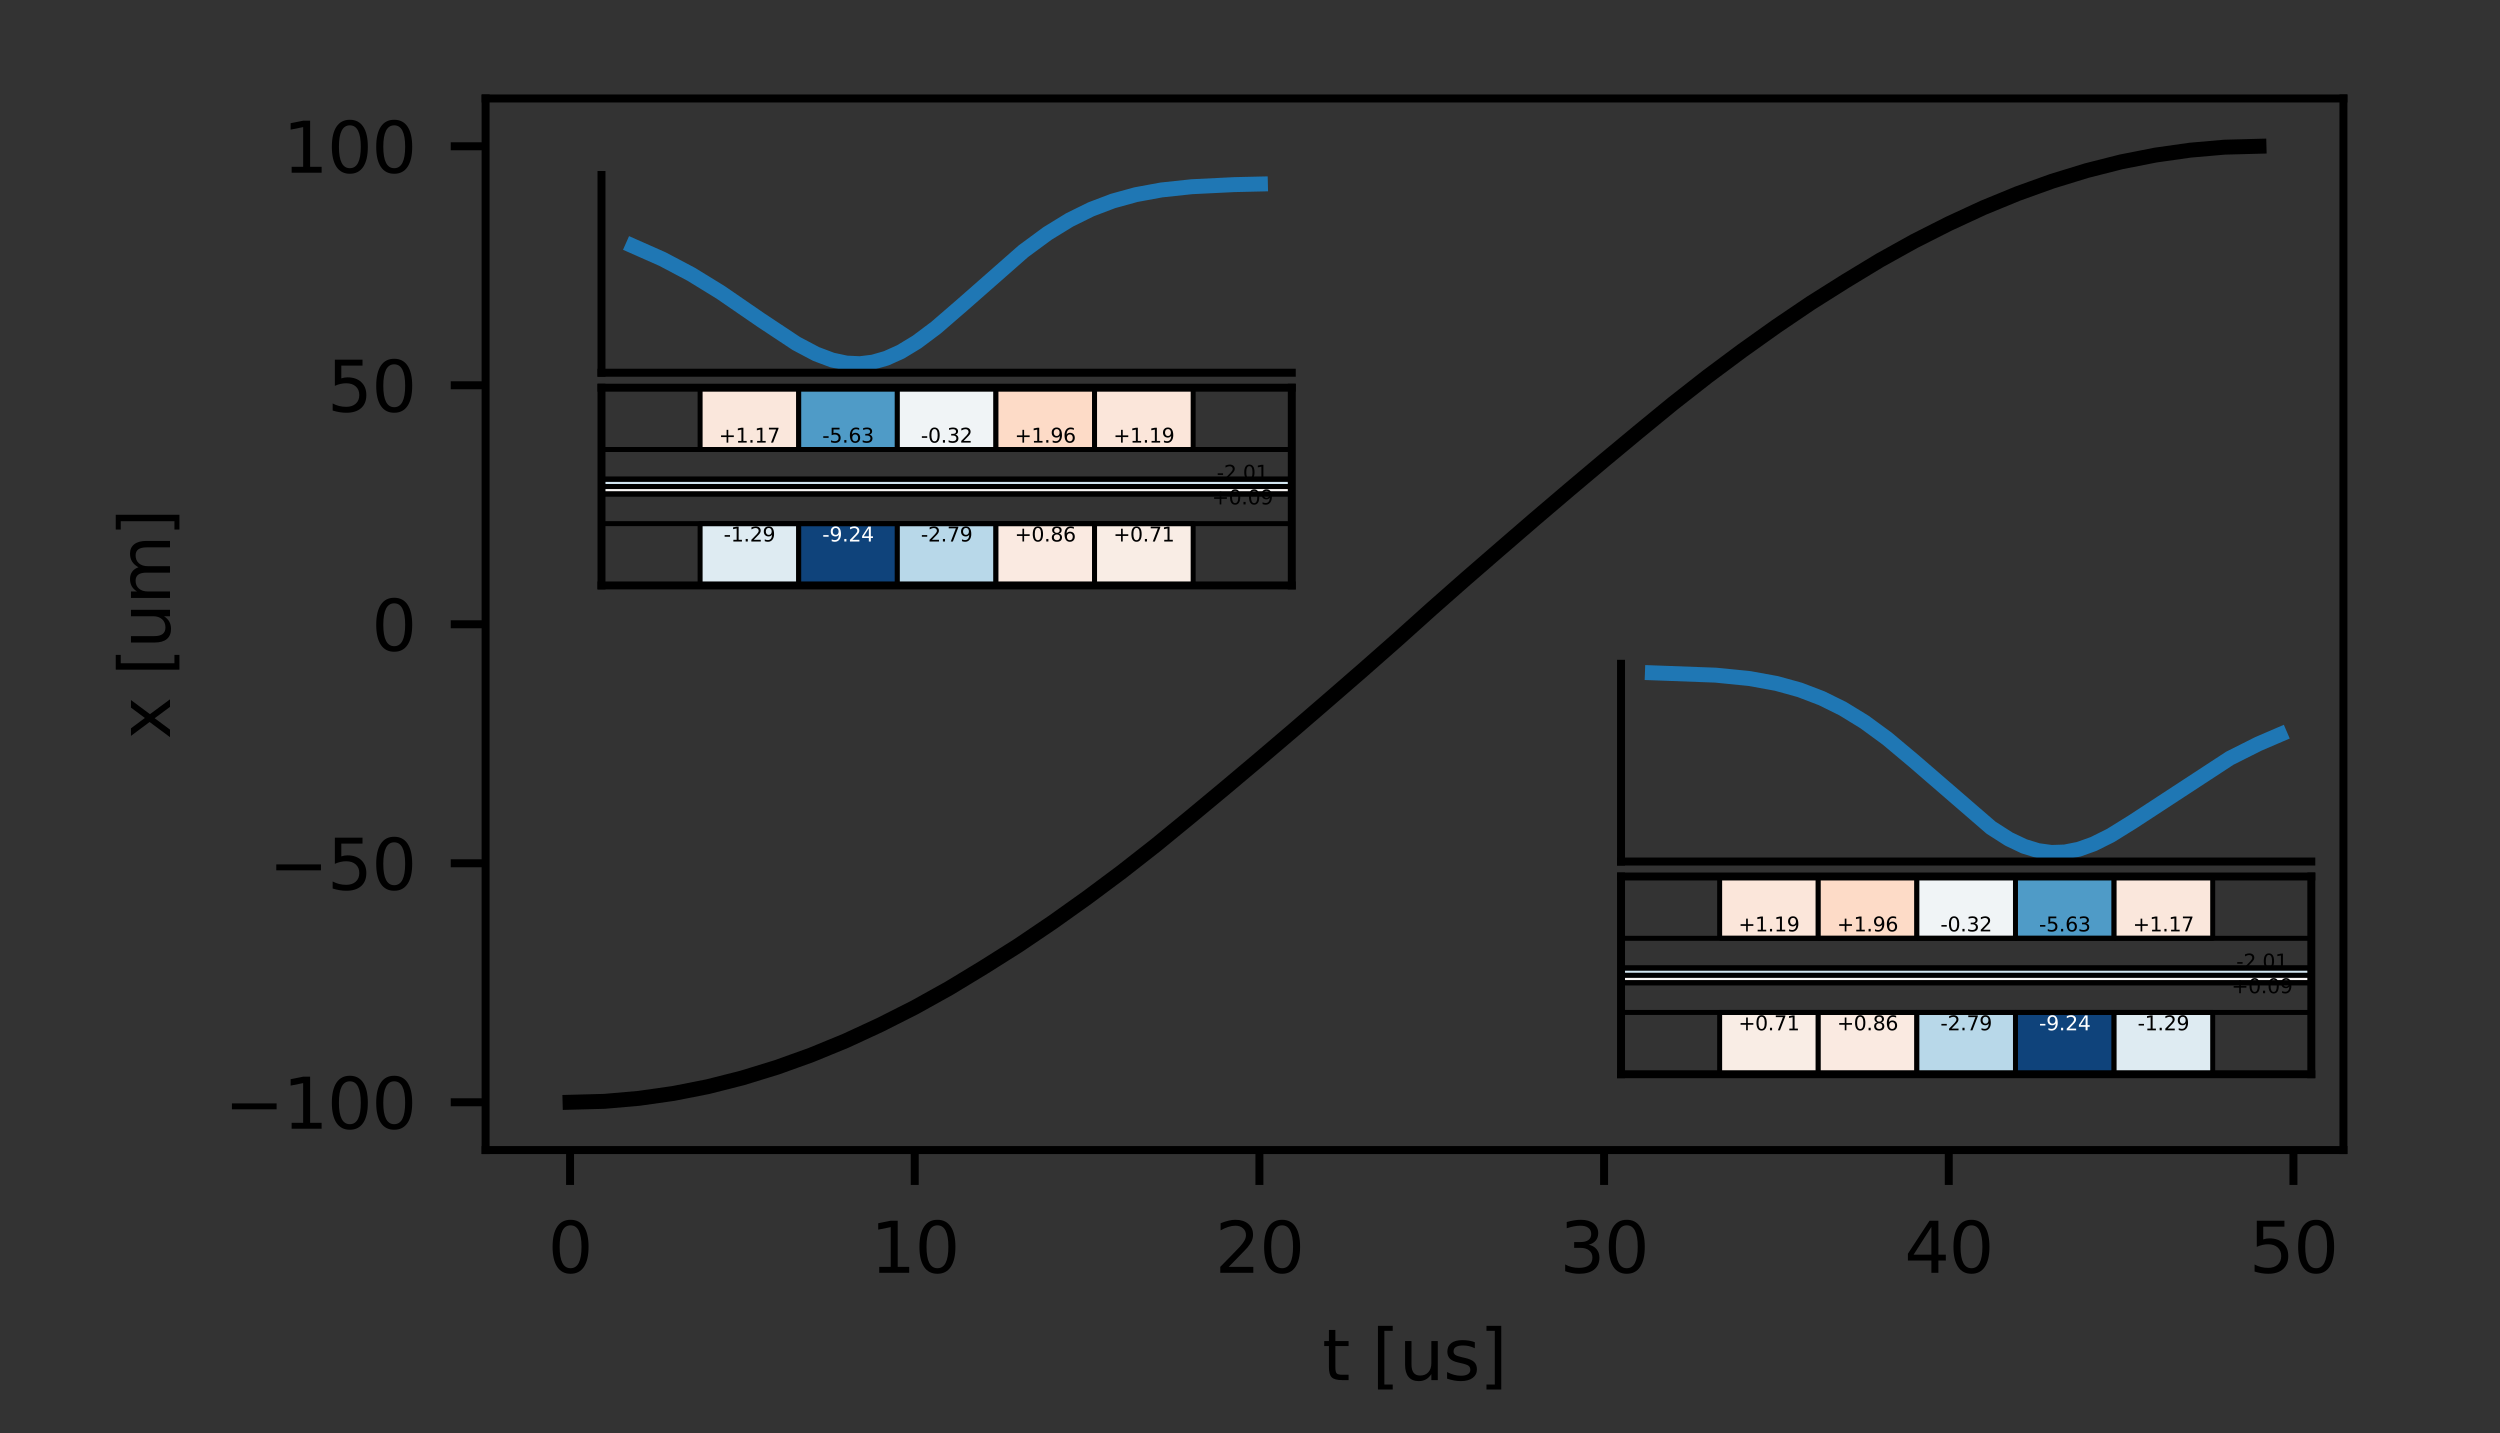 <?xml version="1.0" encoding="UTF-8" standalone="no"?>
<!-- Created with Inkscape (http://www.inkscape.org/) -->

<svg
   width="3.488in"
   height="2in"
   viewBox="0 0 88.595 50.8"
   version="1.1"
   id="svg1"
   inkscape:version="1.3 (0e150ed6c4, 2023-07-21)"
   sodipodi:docname="fig_transport.svg"
   inkscape:export-filename="fig_transport.pdf"
   inkscape:export-xdpi="96"
   inkscape:export-ydpi="96"
   xmlns:inkscape="http://www.inkscape.org/namespaces/inkscape"
   xmlns:sodipodi="http://sodipodi.sourceforge.net/DTD/sodipodi-0.dtd"
   xmlns:xlink="http://www.w3.org/1999/xlink"
   xmlns="http://www.w3.org/2000/svg"
   xmlns:svg="http://www.w3.org/2000/svg"
   xmlns:rdf="http://www.w3.org/1999/02/22-rdf-syntax-ns#"
   xmlns:cc="http://creativecommons.org/ns#"
   xmlns:dc="http://purl.org/dc/elements/1.1/"
   xmlns:figurefirst="http://flyranch.github.io/figurefirst/">
  <rect x="0" y="0" width="88.595" height="50.8" fill="#333333" stroke="none"/>
  <sodipodi:namedview
     id="namedview1"
     pagecolor="#ffffff"
     bordercolor="#666666"
     borderopacity="1.0"
     inkscape:showpageshadow="2"
     inkscape:pageopacity="0.0"
     inkscape:pagecheckerboard="0"
     inkscape:deskcolor="#d1d1d1"
     inkscape:document-units="mm"
     inkscape:zoom="2.2652217"
     inkscape:cx="137.73486"
     inkscape:cy="124.71186"
     inkscape:window-width="1799"
     inkscape:window-height="949"
     inkscape:window-x="2005"
     inkscape:window-y="165"
     inkscape:window-maximized="0"
     inkscape:current-layer="mpl_layer" />
  <defs
     id="defs1" />
  <g
     inkscape:label="Layer 1"
     inkscape:groupmode="layer"
     id="layer1"
     style="display:none">
    <rect
       style="fill:#ff98b3;fill-opacity:1;stroke:none;stroke-width:0.72;stroke-dasharray:none;paint-order:markers fill stroke"
       id="rect4"
       width="65.796"
       height="37.243"
       x="17.198"
       y="3.487">
      <figurefirst:axis
         figurefirst:name="ax" />
    </rect>
    <g
       id="g4"
       transform="matrix(0.771,0,0,0.771,-19.999,-2.133)">
      <rect
         style="fill:#807e00;fill-opacity:1;stroke:none;stroke-width:0.226;stroke-dasharray:none;paint-order:markers fill stroke"
         id="rect2-9-2"
         width="31.715"
         height="9.085"
         x="53.58"
         y="10.808">
        <figurefirst:axis
           figurefirst:name="ax0" />
      </rect>
      <rect
         style="fill:#008000;fill-opacity:1;stroke:none;stroke-width:0.226;stroke-dasharray:none;paint-order:markers fill stroke"
         id="rect2-9-2-1"
         width="31.715"
         height="9.085"
         x="53.58"
         y="20.58">
        <figurefirst:axis
           figurefirst:name="ax" />
      </rect>
      <figurefirst:figure
         figurefirst:name="fig_start" />
    </g>
    <g
       id="g4-0"
       transform="matrix(0.771,0,0,0.771,16.109,15.178)">
      <rect
         style="fill:#807e00;fill-opacity:1;stroke:none;stroke-width:0.226;stroke-dasharray:none;paint-order:markers fill stroke"
         id="rect2-9-2-0"
         width="31.715"
         height="9.085"
         x="53.58"
         y="10.808">
        <figurefirst:axis
           figurefirst:name="ax0" />
      </rect>
      <rect
         style="fill:#008000;fill-opacity:1;stroke:none;stroke-width:0.226;stroke-dasharray:none;paint-order:markers fill stroke"
         id="rect2-9-2-1-8"
         width="31.715"
         height="9.085"
         x="53.58"
         y="20.58">
        <figurefirst:axis
           figurefirst:name="ax" />
      </rect>
      <figurefirst:figure
         figurefirst:name="fig_stop" />
    </g>
  </g>
  <g
     style="display:inline;stroke-linecap:butt;stroke-linejoin:round"
     inkscape:label="mpl_layer"
     id="mpl_layer"
     inkscape:groupmode="layer"
     transform="scale(0.353,0.353)">
    <figurefirst:targetlayer
       figurefirst:name="mpl_layer" />
    <defs
       id="defs2">
      <style
         type="text/css"
         id="style1">*{stroke-linejoin: round; stroke-linecap: butt}</style>
    </defs>
    <g
       id="figure_1">
      <g
         id="patch_1">
        <path
           d="M 0 144  L 251.136 144  L 251.136 0  L 0 0  L 0 144  z "
           style="fill: none"
           id="path2" />
      </g>
      <g
         id="axes_1">
        <g
           id="patch_2">
          <path
             d="M 48.75 115.456  L 235.259 115.456  L 235.259 9.884  L 48.75 9.884  L 48.75 115.456  z "
             style="fill: none"
             id="path3" />
        </g>
        <g
           id="matplotlib.axis_1">
          <g
             id="xtick_1">
            <g
               id="line2d_1">
              <defs
                 id="defs3">
                <path
                   id="m4c61d573c2"
                   d="M 0 0  L 0 3.5  "
                   style="stroke: #000000; stroke-width: 0.8" />
              </defs>
              <g
                 id="g3">
                <use
                   xlink:href="#m4c61d573c2"
                   x="57.228"
                   y="115.456"
                   style="stroke: #000000; stroke-width: 0.8"
                   id="use3" />
              </g>
            </g>
            <g
               id="text_1">
              <!-- 0 -->
              <g
                 transform="translate(55.001 127.775) scale(0.07 -0.07)"
                 id="g5">
                <defs
                   id="defs4">
                  <path
                     id="DejaVuSans-30"
                     d="M 2034 4250  Q 1547 4250 1301 3770  Q 1056 3291 1056 2328  Q 1056 1369 1301 889  Q 1547 409 2034 409  Q 2525 409 2770 889  Q 3016 1369 3016 2328  Q 3016 3291 2770 3770  Q 2525 4250 2034 4250  z M 2034 4750  Q 2819 4750 3233 4129  Q 3647 3509 3647 2328  Q 3647 1150 3233 529  Q 2819 -91 2034 -91  Q 1250 -91 836 529  Q 422 1150 422 2328  Q 422 3509 836 4129  Q 1250 4750 2034 4750  z "
                     transform="scale(0.016)" />
                </defs>
                <use
                   xlink:href="#DejaVuSans-30"
                   id="use4" />
              </g>
            </g>
          </g>
          <g
             id="xtick_2">
            <g
               id="line2d_2">
              <g
                 id="g6">
                <use
                   xlink:href="#m4c61d573c2"
                   x="91.831"
                   y="115.456"
                   style="stroke: #000000; stroke-width: 0.8"
                   id="use5" />
              </g>
            </g>
            <g
               id="text_2">
              <!-- 10 -->
              <g
                 transform="translate(87.377 127.775) scale(0.07 -0.07)"
                 id="g7">
                <defs
                   id="defs6">
                  <path
                     id="DejaVuSans-31"
                     d="M 794 531  L 1825 531  L 1825 4091  L 703 3866  L 703 4441  L 1819 4666  L 2450 4666  L 2450 531  L 3481 531  L 3481 0  L 794 0  L 794 531  z "
                     transform="scale(0.016)" />
                </defs>
                <use
                   xlink:href="#DejaVuSans-31"
                   id="use6" />
                <use
                   xlink:href="#DejaVuSans-30"
                   x="63.623"
                   id="use7" />
              </g>
            </g>
          </g>
          <g
             id="xtick_3">
            <g
               id="line2d_3">
              <g
                 id="g8">
                <use
                   xlink:href="#m4c61d573c2"
                   x="126.433"
                   y="115.456"
                   style="stroke: #000000; stroke-width: 0.8"
                   id="use8" />
              </g>
            </g>
            <g
               id="text_3">
              <!-- 20 -->
              <g
                 transform="translate(121.979 127.775) scale(0.07 -0.07)"
                 id="g10">
                <defs
                   id="defs8">
                  <path
                     id="DejaVuSans-32"
                     d="M 1228 531  L 3431 531  L 3431 0  L 469 0  L 469 531  Q 828 903 1448 1529  Q 2069 2156 2228 2338  Q 2531 2678 2651 2914  Q 2772 3150 2772 3378  Q 2772 3750 2511 3984  Q 2250 4219 1831 4219  Q 1534 4219 1204 4116  Q 875 4013 500 3803  L 500 4441  Q 881 4594 1212 4672  Q 1544 4750 1819 4750  Q 2544 4750 2975 4387  Q 3406 4025 3406 3419  Q 3406 3131 3298 2873  Q 3191 2616 2906 2266  Q 2828 2175 2409 1742  Q 1991 1309 1228 531  z "
                     transform="scale(0.016)" />
                </defs>
                <use
                   xlink:href="#DejaVuSans-32"
                   id="use9" />
                <use
                   xlink:href="#DejaVuSans-30"
                   x="63.623"
                   id="use10" />
              </g>
            </g>
          </g>
          <g
             id="xtick_4">
            <g
               id="line2d_4">
              <g
                 id="g11">
                <use
                   xlink:href="#m4c61d573c2"
                   x="161.036"
                   y="115.456"
                   style="stroke: #000000; stroke-width: 0.8"
                   id="use11" />
              </g>
            </g>
            <g
               id="text_4">
              <!-- 30 -->
              <g
                 transform="translate(156.582 127.775) scale(0.07 -0.07)"
                 id="g13">
                <defs
                   id="defs11">
                  <path
                     id="DejaVuSans-33"
                     d="M 2597 2516  Q 3050 2419 3304 2112  Q 3559 1806 3559 1356  Q 3559 666 3084 287  Q 2609 -91 1734 -91  Q 1441 -91 1130 -33  Q 819 25 488 141  L 488 750  Q 750 597 1062 519  Q 1375 441 1716 441  Q 2309 441 2620 675  Q 2931 909 2931 1356  Q 2931 1769 2642 2001  Q 2353 2234 1838 2234  L 1294 2234  L 1294 2753  L 1863 2753  Q 2328 2753 2575 2939  Q 2822 3125 2822 3475  Q 2822 3834 2567 4026  Q 2313 4219 1838 4219  Q 1578 4219 1281 4162  Q 984 4106 628 3988  L 628 4550  Q 988 4650 1302 4700  Q 1616 4750 1894 4750  Q 2613 4750 3031 4423  Q 3450 4097 3450 3541  Q 3450 3153 3228 2886  Q 3006 2619 2597 2516  z "
                     transform="scale(0.016)" />
                </defs>
                <use
                   xlink:href="#DejaVuSans-33"
                   id="use12" />
                <use
                   xlink:href="#DejaVuSans-30"
                   x="63.623"
                   id="use13" />
              </g>
            </g>
          </g>
          <g
             id="xtick_5">
            <g
               id="line2d_5">
              <g
                 id="g14">
                <use
                   xlink:href="#m4c61d573c2"
                   x="195.639"
                   y="115.456"
                   style="stroke: #000000; stroke-width: 0.8"
                   id="use14" />
              </g>
            </g>
            <g
               id="text_5">
              <!-- 40 -->
              <g
                 transform="translate(191.185 127.775) scale(0.07 -0.07)"
                 id="g16">
                <defs
                   id="defs14">
                  <path
                     id="DejaVuSans-34"
                     d="M 2419 4116  L 825 1625  L 2419 1625  L 2419 4116  z M 2253 4666  L 3047 4666  L 3047 1625  L 3713 1625  L 3713 1100  L 3047 1100  L 3047 0  L 2419 0  L 2419 1100  L 313 1100  L 313 1709  L 2253 4666  z "
                     transform="scale(0.016)" />
                </defs>
                <use
                   xlink:href="#DejaVuSans-34"
                   id="use15" />
                <use
                   xlink:href="#DejaVuSans-30"
                   x="63.623"
                   id="use16" />
              </g>
            </g>
          </g>
          <g
             id="xtick_6">
            <g
               id="line2d_6">
              <g
                 id="g17">
                <use
                   xlink:href="#m4c61d573c2"
                   x="230.241"
                   y="115.456"
                   style="stroke: #000000; stroke-width: 0.8"
                   id="use17" />
              </g>
            </g>
            <g
               id="text_6">
              <!-- 50 -->
              <g
                 transform="translate(225.787 127.775) scale(0.07 -0.07)"
                 id="g19">
                <defs
                   id="defs17">
                  <path
                     id="DejaVuSans-35"
                     d="M 691 4666  L 3169 4666  L 3169 4134  L 1269 4134  L 1269 2991  Q 1406 3038 1543 3061  Q 1681 3084 1819 3084  Q 2600 3084 3056 2656  Q 3513 2228 3513 1497  Q 3513 744 3044 326  Q 2575 -91 1722 -91  Q 1428 -91 1123 -41  Q 819 9 494 109  L 494 744  Q 775 591 1075 516  Q 1375 441 1709 441  Q 2250 441 2565 725  Q 2881 1009 2881 1497  Q 2881 1984 2565 2268  Q 2250 2553 1709 2553  Q 1456 2553 1204 2497  Q 953 2441 691 2322  L 691 4666  z "
                     transform="scale(0.016)" />
                </defs>
                <use
                   xlink:href="#DejaVuSans-35"
                   id="use18" />
                <use
                   xlink:href="#DejaVuSans-30"
                   x="63.623"
                   id="use19" />
              </g>
            </g>
          </g>
          <g
             id="text_7">
            <!-- t [us] -->
            <g
               transform="translate(132.747 138.55) scale(0.07 -0.07)"
               id="g25">
              <defs
                 id="defs19">
                <path
                   id="DejaVuSans-74"
                   d="M 1172 4494  L 1172 3500  L 2356 3500  L 2356 3053  L 1172 3053  L 1172 1153  Q 1172 725 1289 603  Q 1406 481 1766 481  L 2356 481  L 2356 0  L 1766 0  Q 1100 0 847 248  Q 594 497 594 1153  L 594 3053  L 172 3053  L 172 3500  L 594 3500  L 594 4494  L 1172 4494  z "
                   transform="scale(0.016)" />
                <path
                   id="DejaVuSans-20"
                   transform="scale(0.016)" />
                <path
                   id="DejaVuSans-5b"
                   d="M 550 4863  L 1875 4863  L 1875 4416  L 1125 4416  L 1125 -397  L 1875 -397  L 1875 -844  L 550 -844  L 550 4863  z "
                   transform="scale(0.016)" />
                <path
                   id="DejaVuSans-75"
                   d="M 544 1381  L 544 3500  L 1119 3500  L 1119 1403  Q 1119 906 1312 657  Q 1506 409 1894 409  Q 2359 409 2629 706  Q 2900 1003 2900 1516  L 2900 3500  L 3475 3500  L 3475 0  L 2900 0  L 2900 538  Q 2691 219 2414 64  Q 2138 -91 1772 -91  Q 1169 -91 856 284  Q 544 659 544 1381  z M 1991 3584  L 1991 3584  z "
                   transform="scale(0.016)" />
                <path
                   id="DejaVuSans-73"
                   d="M 2834 3397  L 2834 2853  Q 2591 2978 2328 3040  Q 2066 3103 1784 3103  Q 1356 3103 1142 2972  Q 928 2841 928 2578  Q 928 2378 1081 2264  Q 1234 2150 1697 2047  L 1894 2003  Q 2506 1872 2764 1633  Q 3022 1394 3022 966  Q 3022 478 2636 193  Q 2250 -91 1575 -91  Q 1294 -91 989 -36  Q 684 19 347 128  L 347 722  Q 666 556 975 473  Q 1284 391 1588 391  Q 1994 391 2212 530  Q 2431 669 2431 922  Q 2431 1156 2273 1281  Q 2116 1406 1581 1522  L 1381 1569  Q 847 1681 609 1914  Q 372 2147 372 2553  Q 372 3047 722 3315  Q 1072 3584 1716 3584  Q 2034 3584 2315 3537  Q 2597 3491 2834 3397  z "
                   transform="scale(0.016)" />
                <path
                   id="DejaVuSans-5d"
                   d="M 1947 4863  L 1947 -844  L 622 -844  L 622 -397  L 1369 -397  L 1369 4416  L 622 4416  L 622 4863  L 1947 4863  z "
                   transform="scale(0.016)" />
              </defs>
              <use
                 xlink:href="#DejaVuSans-74"
                 id="use20" />
              <use
                 xlink:href="#DejaVuSans-20"
                 x="39.209"
                 id="use21" />
              <use
                 xlink:href="#DejaVuSans-5b"
                 x="70.996"
                 id="use22" />
              <use
                 xlink:href="#DejaVuSans-75"
                 x="110.01"
                 id="use23" />
              <use
                 xlink:href="#DejaVuSans-73"
                 x="173.389"
                 id="use24" />
              <use
                 xlink:href="#DejaVuSans-5d"
                 x="225.488"
                 id="use25" />
            </g>
          </g>
        </g>
        <g
           id="matplotlib.axis_2">
          <g
             id="ytick_1">
            <g
               id="line2d_7">
              <defs
                 id="defs25">
                <path
                   id="mf77ecf3cf7"
                   d="M 0 0  L -3.5 0  "
                   style="stroke: #000000; stroke-width: 0.8" />
              </defs>
              <g
                 id="g26">
                <use
                   xlink:href="#mf77ecf3cf7"
                   x="48.75"
                   y="110.657"
                   style="stroke: #000000; stroke-width: 0.8"
                   id="use26" />
              </g>
            </g>
            <g
               id="text_8">
              <!-- &#8722;100 -->
              <g
                 transform="translate(22.523 113.316) scale(0.07 -0.07)"
                 id="g30">
                <defs
                   id="defs26">
                  <path
                     id="DejaVuSans-2212"
                     d="M 678 2272  L 4684 2272  L 4684 1741  L 678 1741  L 678 2272  z "
                     transform="scale(0.016)" />
                </defs>
                <use
                   xlink:href="#DejaVuSans-2212"
                   id="use27" />
                <use
                   xlink:href="#DejaVuSans-31"
                   x="83.789"
                   id="use28" />
                <use
                   xlink:href="#DejaVuSans-30"
                   x="147.412"
                   id="use29" />
                <use
                   xlink:href="#DejaVuSans-30"
                   x="211.035"
                   id="use30" />
              </g>
            </g>
          </g>
          <g
             id="ytick_2">
            <g
               id="line2d_8">
              <g
                 id="g31">
                <use
                   xlink:href="#mf77ecf3cf7"
                   x="48.75"
                   y="86.663"
                   style="stroke: #000000; stroke-width: 0.8"
                   id="use31" />
              </g>
            </g>
            <g
               id="text_9">
              <!-- &#8722;50 -->
              <g
                 transform="translate(26.977 89.323) scale(0.07 -0.07)"
                 id="g34">
                <use
                   xlink:href="#DejaVuSans-2212"
                   id="use32" />
                <use
                   xlink:href="#DejaVuSans-35"
                   x="83.789"
                   id="use33" />
                <use
                   xlink:href="#DejaVuSans-30"
                   x="147.412"
                   id="use34" />
              </g>
            </g>
          </g>
          <g
             id="ytick_3">
            <g
               id="line2d_9">
              <g
                 id="g35">
                <use
                   xlink:href="#mf77ecf3cf7"
                   x="48.75"
                   y="62.67"
                   style="stroke: #000000; stroke-width: 0.8"
                   id="use35" />
              </g>
            </g>
            <g
               id="text_10">
              <!-- 0 -->
              <g
                 transform="translate(37.297 65.329) scale(0.07 -0.07)"
                 id="g36">
                <use
                   xlink:href="#DejaVuSans-30"
                   id="use36" />
              </g>
            </g>
          </g>
          <g
             id="ytick_4">
            <g
               id="line2d_10">
              <g
                 id="g37">
                <use
                   xlink:href="#mf77ecf3cf7"
                   x="48.75"
                   y="38.677"
                   style="stroke: #000000; stroke-width: 0.8"
                   id="use37" />
              </g>
            </g>
            <g
               id="text_11">
              <!-- 50 -->
              <g
                 transform="translate(32.843 41.336) scale(0.07 -0.07)"
                 id="g39">
                <use
                   xlink:href="#DejaVuSans-35"
                   id="use38" />
                <use
                   xlink:href="#DejaVuSans-30"
                   x="63.623"
                   id="use39" />
              </g>
            </g>
          </g>
          <g
             id="ytick_5">
            <g
               id="line2d_11">
              <g
                 id="g40">
                <use
                   xlink:href="#mf77ecf3cf7"
                   x="48.75"
                   y="14.683"
                   style="stroke: #000000; stroke-width: 0.8"
                   id="use40" />
              </g>
            </g>
            <g
               id="text_12">
              <!-- 100 -->
              <g
                 transform="translate(28.389 17.343) scale(0.07 -0.07)"
                 id="g43">
                <use
                   xlink:href="#DejaVuSans-31"
                   id="use41" />
                <use
                   xlink:href="#DejaVuSans-30"
                   x="63.623"
                   id="use42" />
                <use
                   xlink:href="#DejaVuSans-30"
                   x="127.246"
                   id="use43" />
              </g>
            </g>
          </g>
          <g
             id="text_13">
            <!-- x [um] -->
            <g
               transform="translate(17.067 74.212) rotate(-90) scale(0.07 -0.07)"
               id="g49">
              <defs
                 id="defs43">
                <path
                   id="DejaVuSans-78"
                   d="M 3513 3500  L 2247 1797  L 3578 0  L 2900 0  L 1881 1375  L 863 0  L 184 0  L 1544 1831  L 300 3500  L 978 3500  L 1906 2253  L 2834 3500  L 3513 3500  z "
                   transform="scale(0.016)" />
                <path
                   id="DejaVuSans-6d"
                   d="M 3328 2828  Q 3544 3216 3844 3400  Q 4144 3584 4550 3584  Q 5097 3584 5394 3201  Q 5691 2819 5691 2113  L 5691 0  L 5113 0  L 5113 2094  Q 5113 2597 4934 2840  Q 4756 3084 4391 3084  Q 3944 3084 3684 2787  Q 3425 2491 3425 1978  L 3425 0  L 2847 0  L 2847 2094  Q 2847 2600 2669 2842  Q 2491 3084 2119 3084  Q 1678 3084 1418 2786  Q 1159 2488 1159 1978  L 1159 0  L 581 0  L 581 3500  L 1159 3500  L 1159 2956  Q 1356 3278 1631 3431  Q 1906 3584 2284 3584  Q 2666 3584 2933 3390  Q 3200 3197 3328 2828  z "
                   transform="scale(0.016)" />
              </defs>
              <use
                 xlink:href="#DejaVuSans-78"
                 id="use44" />
              <use
                 xlink:href="#DejaVuSans-20"
                 x="59.18"
                 id="use45" />
              <use
                 xlink:href="#DejaVuSans-5b"
                 x="90.967"
                 id="use46" />
              <use
                 xlink:href="#DejaVuSans-75"
                 x="129.98"
                 id="use47" />
              <use
                 xlink:href="#DejaVuSans-6d"
                 x="193.359"
                 id="use48" />
              <use
                 xlink:href="#DejaVuSans-5d"
                 x="290.771"
                 id="use49" />
            </g>
          </g>
        </g>
        <g
           id="line2d_12">
          <path
             d="M 57.228 110.657  L 60.688 110.565  L 64.148 110.263  L 67.609 109.772  L 71.069 109.09  L 74.529 108.212  L 77.99 107.149  L 81.45 105.905  L 84.91 104.483  L 88.37 102.881  L 91.831 101.131  L 95.291 99.207  L 98.751 97.108  L 102.211 94.927  L 105.672 92.585  L 109.132 90.121  L 112.592 87.543  L 116.052 84.833  L 119.513 81.996  L 122.973 79.121  L 126.433 76.208  L 129.894 73.261  L 133.354 70.275  L 136.814 67.272  L 140.274 64.225  L 143.735 61.115  L 147.195 58.067  L 150.655 55.066  L 154.115 52.079  L 157.576 49.132  L 161.036 46.219  L 164.496 43.344  L 167.956 40.507  L 171.417 37.797  L 174.877 35.219  L 178.337 32.755  L 181.797 30.413  L 185.258 28.232  L 188.718 26.133  L 192.178 24.209  L 195.639 22.459  L 199.099 20.857  L 202.559 19.435  L 206.019 18.191  L 209.48 17.128  L 212.94 16.25  L 216.4 15.568  L 219.86 15.077  L 223.321 14.775  L 226.781 14.683  "
             clip-path="url(#pd6f4924650)"
             style="fill: none; stroke: #000000; stroke-width: 1.5; stroke-linecap: square"
             id="path49" />
        </g>
        <g
           id="patch_3">
          <path
             d="M 48.75 115.456  L 48.75 9.884  "
             style="fill: none; stroke: #000000; stroke-width: 0.8; stroke-linejoin: miter; stroke-linecap: square"
             id="path50" />
        </g>
        <g
           id="patch_4">
          <path
             d="M 235.259 115.456  L 235.259 9.884  "
             style="fill: none; stroke: #000000; stroke-width: 0.8; stroke-linejoin: miter; stroke-linecap: square"
             id="path51" />
        </g>
        <g
           id="patch_5">
          <path
             d="M 48.75 115.456  L 235.259 115.456  "
             style="fill: none; stroke: #000000; stroke-width: 0.8; stroke-linejoin: miter; stroke-linecap: square"
             id="path52" />
        </g>
        <g
           id="patch_6">
          <path
             d="M 48.75 9.884  L 235.259 9.884  "
             style="fill: none; stroke: #000000; stroke-width: 0.8; stroke-linejoin: miter; stroke-linecap: square"
             id="path53" />
        </g>
      </g>
    </g>
    <defs
       id="defs53">
      <clipPath
         id="pd6f4924650">
        <rect
           x="48.75"
           y="9.884"
           width="186.508"
           height="105.572"
           id="rect53" />
      </clipPath>
    </defs>
    <defs
       id="defs54">
      <style
         type="text/css"
         id="style53">*{stroke-linejoin: round; stroke-linecap: butt}</style>
    </defs>
    <g
       id="g143">
      <g
         id="g54">
        <path
           d="M 0 144  L 251.136 144  L 251.136 0  L 0 0  L 0 144  z "
           style="fill: none"
           id="path54" />
      </g>
      <g
         id="g61">
        <g
           id="g55">
          <path
             d="M 60.384 37.421  L 129.683 37.421  L 129.683 17.57  L 60.384 17.57  L 60.384 37.421  z "
             style="fill: none"
             id="path55" />
        </g>
        <g
           id="g56" />
        <g
           id="g57" />
        <g
           id="g58">
          <path
             d="M 63.534 24.694  L 66.502 26.008  L 69.38 27.529  L 72.348 29.353  L 76.395 32.135  L 79.947 34.489  L 81.926 35.536  L 83.545 36.146  L 84.984 36.452  L 86.333 36.513  L 87.637 36.353  L 88.986 35.965  L 90.425 35.316  L 92.043 34.334  L 93.977 32.886  L 96.63 30.591  L 102.746 25.215  L 105.174 23.428  L 107.377 22.076  L 109.536 21.011  L 111.739 20.174  L 114.032 19.542  L 116.595 19.07  L 119.653 18.744  L 123.88 18.536  L 126.533 18.473  L 126.533 18.473  "
             clip-path="url(#p694ea94b09)"
             style="fill: none; stroke: #1f77b4; stroke-width: 1.5; stroke-linecap: square"
             id="path57" />
        </g>
        <g
           id="g59">
          <path
             d="M 60.384 37.421  L 60.384 17.57  "
             style="fill: none; stroke: #000000; stroke-width: 0.8; stroke-linejoin: miter; stroke-linecap: square"
             id="path58" />
        </g>
        <g
           id="g60">
          <path
             d="M 60.384 37.421  L 129.683 37.421  "
             style="fill: none; stroke: #000000; stroke-width: 0.8; stroke-linejoin: miter; stroke-linecap: square"
             id="path59" />
        </g>
      </g>
      <g
         id="axes_2">
        <g
           id="g62">
          <path
             d="M 60.384 58.773  L 129.683 58.773  L 129.683 38.921  L 60.384 38.921  L 60.384 58.773  z "
             style="fill: none"
             id="path61" />
        </g>
        <g
           id="PatchCollection_1">
          <path
             d="M -53.463 48.847  L 243.531 48.847  L 243.531 48.103  L -53.463 48.103  L -53.463 48.847  "
             clip-path="url(#p379f89554d)"
             style="fill: #d1e5f0; stroke: #000000; stroke-width: 0.5"
             id="path62" />
          <path
             d="M -53.463 49.591  L 243.531 49.591  L 243.531 48.847  L -53.463 48.847  L -53.463 49.591  "
             clip-path="url(#p379f89554d)"
             style="fill: #f7f5f4; stroke: #000000; stroke-width: 0.5"
             id="path63" />
          <path
             d="M 70.284 45.125  L 80.184 45.125  L 80.184 12.867  L 70.284 12.867  L 70.284 45.125  "
             clip-path="url(#p379f89554d)"
             style="fill: #fae7dc; stroke: #000000; stroke-width: 0.5"
             id="path64" />
          <path
             d="M 80.184 45.125  L 90.084 45.125  L 90.084 12.867  L 80.184 12.867  L 80.184 45.125  "
             clip-path="url(#p379f89554d)"
             style="fill: #4f9bc7; stroke: #000000; stroke-width: 0.5"
             id="path65" />
          <path
             d="M 90.084 45.125  L 99.984 45.125  L 99.984 12.867  L 90.084 12.867  L 90.084 45.125  "
             clip-path="url(#p379f89554d)"
             style="fill: #f0f4f6; stroke: #000000; stroke-width: 0.5"
             id="path66" />
          <path
             d="M 99.984 45.125  L 109.883 45.125  L 109.883 12.867  L 99.984 12.867  L 99.984 45.125  "
             clip-path="url(#p379f89554d)"
             style="fill: #fddbc7; stroke: #000000; stroke-width: 0.5"
             id="path67" />
          <path
             d="M 109.883 45.125  L 119.783 45.125  L 119.783 12.867  L 109.883 12.867  L 109.883 45.125  "
             clip-path="url(#p379f89554d)"
             style="fill: #fbe6da; stroke: #000000; stroke-width: 0.5"
             id="path68" />
          <path
             d="M 70.284 84.827  L 80.184 84.827  L 80.184 52.569  L 70.284 52.569  L 70.284 84.827  "
             clip-path="url(#p379f89554d)"
             style="fill: #deebf2; stroke: #000000; stroke-width: 0.5"
             id="path69" />
          <path
             d="M 80.184 84.827  L 90.084 84.827  L 90.084 52.569  L 80.184 52.569  L 80.184 84.827  "
             clip-path="url(#p379f89554d)"
             style="fill: #0f437b; stroke: #000000; stroke-width: 0.5"
             id="path70" />
          <path
             d="M 90.084 84.827  L 99.984 84.827  L 99.984 52.569  L 90.084 52.569  L 90.084 84.827  "
             clip-path="url(#p379f89554d)"
             style="fill: #b8d8e9; stroke: #000000; stroke-width: 0.5"
             id="path71" />
          <path
             d="M 99.984 84.827  L 109.883 84.827  L 109.883 52.569  L 99.984 52.569  L 99.984 84.827  "
             clip-path="url(#p379f89554d)"
             style="fill: #faeae1; stroke: #000000; stroke-width: 0.5"
             id="path72" />
          <path
             d="M 109.883 84.827  L 119.783 84.827  L 119.783 52.569  L 109.883 52.569  L 109.883 84.827  "
             clip-path="url(#p379f89554d)"
             style="fill: #f9ede5; stroke: #000000; stroke-width: 0.5"
             id="path73" />
        </g>
        <g
           id="PatchCollection_2">
          <path
             d="M -1 52.569  L 243.531 52.569  L 243.531 49.591  L -1 49.591  M -1 48.103  L 243.531 48.103  L 243.531 45.125  L -1 45.125  "
             clip-path="url(#p379f89554d)"
             style="fill: none; stroke: #000000; stroke-width: 0.5"
             id="path74" />
        </g>
        <g
           id="matplotlib.axis_3" />
        <g
           id="matplotlib.axis_4" />
        <g
           id="g75">
          <path
             d="M 60.384 58.773  L 60.384 38.921  "
             style="fill: none; stroke: #000000; stroke-width: 0.8; stroke-linejoin: miter; stroke-linecap: square"
             id="path75" />
        </g>
        <g
           id="patch_7">
          <path
             d="M 129.683 58.773  L 129.683 38.921  "
             style="fill: none; stroke: #000000; stroke-width: 0.8; stroke-linejoin: miter; stroke-linecap: square"
             id="path76" />
        </g>
        <g
           id="patch_8">
          <path
             d="M 60.384 58.773  L 129.683 58.773  "
             style="fill: none; stroke: #000000; stroke-width: 0.8; stroke-linejoin: miter; stroke-linecap: square"
             id="path77" />
        </g>
        <g
           id="patch_9">
          <path
             d="M 60.384 38.921  L 129.683 38.921  "
             style="fill: none; stroke: #000000; stroke-width: 0.8; stroke-linejoin: miter; stroke-linecap: square"
             id="path78" />
        </g>
        <g
           id="g86">
          <!-- -2.01 -->
          <g
             transform="translate(122.146 48.158) scale(0.02 -0.02)"
             id="g85">
            <defs
               id="defs81">
              <path
                 id="DejaVuSans-2d"
                 d="M 313 2009  L 1997 2009  L 1997 1497  L 313 1497  L 313 2009  z "
                 transform="scale(0.016)" />
              <path
                 id="path79"
                 d="M 1228 531  L 3431 531  L 3431 0  L 469 0  L 469 531  Q 828 903 1448 1529  Q 2069 2156 2228 2338  Q 2531 2678 2651 2914  Q 2772 3150 2772 3378  Q 2772 3750 2511 3984  Q 2250 4219 1831 4219  Q 1534 4219 1204 4116  Q 875 4013 500 3803  L 500 4441  Q 881 4594 1212 4672  Q 1544 4750 1819 4750  Q 2544 4750 2975 4387  Q 3406 4025 3406 3419  Q 3406 3131 3298 2873  Q 3191 2616 2906 2266  Q 2828 2175 2409 1742  Q 1991 1309 1228 531  z "
                 transform="scale(0.016)" />
              <path
                 id="DejaVuSans-2e"
                 d="M 684 794  L 1344 794  L 1344 0  L 684 0  L 684 794  z "
                 transform="scale(0.016)" />
              <path
                 id="path80"
                 d="M 2034 4250  Q 1547 4250 1301 3770  Q 1056 3291 1056 2328  Q 1056 1369 1301 889  Q 1547 409 2034 409  Q 2525 409 2770 889  Q 3016 1369 3016 2328  Q 3016 3291 2770 3770  Q 2525 4250 2034 4250  z M 2034 4750  Q 2819 4750 3233 4129  Q 3647 3509 3647 2328  Q 3647 1150 3233 529  Q 2819 -91 2034 -91  Q 1250 -91 836 529  Q 422 1150 422 2328  Q 422 3509 836 4129  Q 1250 4750 2034 4750  z "
                 transform="scale(0.016)" />
              <path
                 id="path81"
                 d="M 794 531  L 1825 531  L 1825 4091  L 703 3866  L 703 4441  L 1819 4666  L 2450 4666  L 2450 531  L 3481 531  L 3481 0  L 794 0  L 794 531  z "
                 transform="scale(0.016)" />
            </defs>
            <use
               xlink:href="#DejaVuSans-2d"
               id="use81" />
            <use
               xlink:href="#DejaVuSans-32"
               x="36.084"
               id="use82" />
            <use
               xlink:href="#DejaVuSans-2e"
               x="99.707"
               id="use83" />
            <use
               xlink:href="#DejaVuSans-30"
               x="131.494"
               id="use84" />
            <use
               xlink:href="#DejaVuSans-31"
               x="195.117"
               id="use85" />
          </g>
        </g>
        <g
           id="g91">
          <!-- +0.09 -->
          <g
             transform="translate(121.669 50.64) scale(0.02 -0.02)"
             id="g90">
            <defs
               id="defs86">
              <path
                 id="DejaVuSans-2b"
                 d="M 2944 4013  L 2944 2272  L 4684 2272  L 4684 1741  L 2944 1741  L 2944 0  L 2419 0  L 2419 1741  L 678 1741  L 678 2272  L 2419 2272  L 2419 4013  L 2944 4013  z "
                 transform="scale(0.016)" />
              <path
                 id="DejaVuSans-39"
                 d="M 703 97  L 703 672  Q 941 559 1184 500  Q 1428 441 1663 441  Q 2288 441 2617 861  Q 2947 1281 2994 2138  Q 2813 1869 2534 1725  Q 2256 1581 1919 1581  Q 1219 1581 811 2004  Q 403 2428 403 3163  Q 403 3881 828 4315  Q 1253 4750 1959 4750  Q 2769 4750 3195 4129  Q 3622 3509 3622 2328  Q 3622 1225 3098 567  Q 2575 -91 1691 -91  Q 1453 -91 1209 -44  Q 966 3 703 97  z M 1959 2075  Q 2384 2075 2632 2365  Q 2881 2656 2881 3163  Q 2881 3666 2632 3958  Q 2384 4250 1959 4250  Q 1534 4250 1286 3958  Q 1038 3666 1038 3163  Q 1038 2656 1286 2365  Q 1534 2075 1959 2075  z "
                 transform="scale(0.016)" />
            </defs>
            <use
               xlink:href="#DejaVuSans-2b"
               id="use86" />
            <use
               xlink:href="#DejaVuSans-30"
               x="83.789"
               id="use87" />
            <use
               xlink:href="#DejaVuSans-2e"
               x="147.412"
               id="use88" />
            <use
               xlink:href="#DejaVuSans-30"
               x="179.199"
               id="use89" />
            <use
               xlink:href="#DejaVuSans-39"
               x="242.822"
               id="use90" />
          </g>
        </g>
        <g
           id="g96">
          <!-- +1.17 -->
          <g
             transform="translate(72.17 44.436) scale(0.02 -0.02)"
             id="g95">
            <defs
               id="defs91">
              <path
                 id="DejaVuSans-37"
                 d="M 525 4666  L 3525 4666  L 3525 4397  L 1831 0  L 1172 0  L 2766 4134  L 525 4134  L 525 4666  z "
                 transform="scale(0.016)" />
            </defs>
            <use
               xlink:href="#DejaVuSans-2b"
               id="use91" />
            <use
               xlink:href="#DejaVuSans-31"
               x="83.789"
               id="use92" />
            <use
               xlink:href="#DejaVuSans-2e"
               x="147.412"
               id="use93" />
            <use
               xlink:href="#DejaVuSans-31"
               x="179.199"
               id="use94" />
            <use
               xlink:href="#DejaVuSans-37"
               x="242.822"
               id="use95" />
          </g>
        </g>
        <g
           id="g102">
          <!-- -5.63 -->
          <g
             transform="translate(82.547 44.436) scale(0.02 -0.02)"
             id="g101">
            <defs
               id="defs97">
              <path
                 id="path96"
                 d="M 691 4666  L 3169 4666  L 3169 4134  L 1269 4134  L 1269 2991  Q 1406 3038 1543 3061  Q 1681 3084 1819 3084  Q 2600 3084 3056 2656  Q 3513 2228 3513 1497  Q 3513 744 3044 326  Q 2575 -91 1722 -91  Q 1428 -91 1123 -41  Q 819 9 494 109  L 494 744  Q 775 591 1075 516  Q 1375 441 1709 441  Q 2250 441 2565 725  Q 2881 1009 2881 1497  Q 2881 1984 2565 2268  Q 2250 2553 1709 2553  Q 1456 2553 1204 2497  Q 953 2441 691 2322  L 691 4666  z "
                 transform="scale(0.016)" />
              <path
                 id="DejaVuSans-36"
                 d="M 2113 2584  Q 1688 2584 1439 2293  Q 1191 2003 1191 1497  Q 1191 994 1439 701  Q 1688 409 2113 409  Q 2538 409 2786 701  Q 3034 994 3034 1497  Q 3034 2003 2786 2293  Q 2538 2584 2113 2584  z M 3366 4563  L 3366 3988  Q 3128 4100 2886 4159  Q 2644 4219 2406 4219  Q 1781 4219 1451 3797  Q 1122 3375 1075 2522  Q 1259 2794 1537 2939  Q 1816 3084 2150 3084  Q 2853 3084 3261 2657  Q 3669 2231 3669 1497  Q 3669 778 3244 343  Q 2819 -91 2113 -91  Q 1303 -91 875 529  Q 447 1150 447 2328  Q 447 3434 972 4092  Q 1497 4750 2381 4750  Q 2619 4750 2861 4703  Q 3103 4656 3366 4563  z "
                 transform="scale(0.016)" />
              <path
                 id="path97"
                 d="M 2597 2516  Q 3050 2419 3304 2112  Q 3559 1806 3559 1356  Q 3559 666 3084 287  Q 2609 -91 1734 -91  Q 1441 -91 1130 -33  Q 819 25 488 141  L 488 750  Q 750 597 1062 519  Q 1375 441 1716 441  Q 2309 441 2620 675  Q 2931 909 2931 1356  Q 2931 1769 2642 2001  Q 2353 2234 1838 2234  L 1294 2234  L 1294 2753  L 1863 2753  Q 2328 2753 2575 2939  Q 2822 3125 2822 3475  Q 2822 3834 2567 4026  Q 2313 4219 1838 4219  Q 1578 4219 1281 4162  Q 984 4106 628 3988  L 628 4550  Q 988 4650 1302 4700  Q 1616 4750 1894 4750  Q 2613 4750 3031 4423  Q 3450 4097 3450 3541  Q 3450 3153 3228 2886  Q 3006 2619 2597 2516  z "
                 transform="scale(0.016)" />
            </defs>
            <use
               xlink:href="#DejaVuSans-2d"
               id="use97" />
            <use
               xlink:href="#DejaVuSans-35"
               x="36.084"
               id="use98" />
            <use
               xlink:href="#DejaVuSans-2e"
               x="99.707"
               id="use99" />
            <use
               xlink:href="#DejaVuSans-36"
               x="131.494"
               id="use100" />
            <use
               xlink:href="#DejaVuSans-33"
               x="195.117"
               id="use101" />
          </g>
        </g>
        <g
           id="g107">
          <!-- -0.32 -->
          <g
             transform="translate(92.446 44.436) scale(0.02 -0.02)"
             id="g106">
            <use
               xlink:href="#DejaVuSans-2d"
               id="use102" />
            <use
               xlink:href="#DejaVuSans-30"
               x="36.084"
               id="use103" />
            <use
               xlink:href="#DejaVuSans-2e"
               x="99.707"
               id="use104" />
            <use
               xlink:href="#DejaVuSans-33"
               x="131.494"
               id="use105" />
            <use
               xlink:href="#DejaVuSans-32"
               x="195.117"
               id="use106" />
          </g>
        </g>
        <g
           id="g112">
          <!-- +1.96 -->
          <g
             transform="translate(101.869 44.436) scale(0.02 -0.02)"
             id="g111">
            <use
               xlink:href="#DejaVuSans-2b"
               id="use107" />
            <use
               xlink:href="#DejaVuSans-31"
               x="83.789"
               id="use108" />
            <use
               xlink:href="#DejaVuSans-2e"
               x="147.412"
               id="use109" />
            <use
               xlink:href="#DejaVuSans-39"
               x="179.199"
               id="use110" />
            <use
               xlink:href="#DejaVuSans-36"
               x="242.822"
               id="use111" />
          </g>
        </g>
        <g
           id="g117">
          <!-- +1.19 -->
          <g
             transform="translate(111.769 44.436) scale(0.02 -0.02)"
             id="g116">
            <use
               xlink:href="#DejaVuSans-2b"
               id="use112" />
            <use
               xlink:href="#DejaVuSans-31"
               x="83.789"
               id="use113" />
            <use
               xlink:href="#DejaVuSans-2e"
               x="147.412"
               id="use114" />
            <use
               xlink:href="#DejaVuSans-31"
               x="179.199"
               id="use115" />
            <use
               xlink:href="#DejaVuSans-39"
               x="242.822"
               id="use116" />
          </g>
        </g>
        <g
           id="g122">
          <!-- -1.29 -->
          <g
             transform="translate(72.647 54.362) scale(0.02 -0.02)"
             id="g121">
            <use
               xlink:href="#DejaVuSans-2d"
               id="use117" />
            <use
               xlink:href="#DejaVuSans-31"
               x="36.084"
               id="use118" />
            <use
               xlink:href="#DejaVuSans-2e"
               x="99.707"
               id="use119" />
            <use
               xlink:href="#DejaVuSans-32"
               x="131.494"
               id="use120" />
            <use
               xlink:href="#DejaVuSans-39"
               x="195.117"
               id="use121" />
          </g>
        </g>
        <g
           id="g127">
          <!-- -9.24 -->
          <g
             style="fill: #ffffff"
             transform="translate(82.547 54.362) scale(0.02 -0.02)"
             id="g126">
            <defs
               id="defs122">
              <path
                 id="path122"
                 d="M 2419 4116  L 825 1625  L 2419 1625  L 2419 4116  z M 2253 4666  L 3047 4666  L 3047 1625  L 3713 1625  L 3713 1100  L 3047 1100  L 3047 0  L 2419 0  L 2419 1100  L 313 1100  L 313 1709  L 2253 4666  z "
                 transform="scale(0.016)" />
            </defs>
            <use
               xlink:href="#DejaVuSans-2d"
               id="use122" />
            <use
               xlink:href="#DejaVuSans-39"
               x="36.084"
               id="use123" />
            <use
               xlink:href="#DejaVuSans-2e"
               x="99.707"
               id="use124" />
            <use
               xlink:href="#DejaVuSans-32"
               x="131.494"
               id="use125" />
            <use
               xlink:href="#DejaVuSans-34"
               x="195.117"
               id="use126" />
          </g>
        </g>
        <g
           id="g132">
          <!-- -2.79 -->
          <g
             transform="translate(92.446 54.362) scale(0.02 -0.02)"
             id="g131">
            <use
               xlink:href="#DejaVuSans-2d"
               id="use127" />
            <use
               xlink:href="#DejaVuSans-32"
               x="36.084"
               id="use128" />
            <use
               xlink:href="#DejaVuSans-2e"
               x="99.707"
               id="use129" />
            <use
               xlink:href="#DejaVuSans-37"
               x="131.494"
               id="use130" />
            <use
               xlink:href="#DejaVuSans-39"
               x="195.117"
               id="use131" />
          </g>
        </g>
        <g
           id="g137">
          <!-- +0.86 -->
          <g
             transform="translate(101.869 54.362) scale(0.02 -0.02)"
             id="g136">
            <defs
               id="defs132">
              <path
                 id="DejaVuSans-38"
                 d="M 2034 2216  Q 1584 2216 1326 1975  Q 1069 1734 1069 1313  Q 1069 891 1326 650  Q 1584 409 2034 409  Q 2484 409 2743 651  Q 3003 894 3003 1313  Q 3003 1734 2745 1975  Q 2488 2216 2034 2216  z M 1403 2484  Q 997 2584 770 2862  Q 544 3141 544 3541  Q 544 4100 942 4425  Q 1341 4750 2034 4750  Q 2731 4750 3128 4425  Q 3525 4100 3525 3541  Q 3525 3141 3298 2862  Q 3072 2584 2669 2484  Q 3125 2378 3379 2068  Q 3634 1759 3634 1313  Q 3634 634 3220 271  Q 2806 -91 2034 -91  Q 1263 -91 848 271  Q 434 634 434 1313  Q 434 1759 690 2068  Q 947 2378 1403 2484  z M 1172 3481  Q 1172 3119 1398 2916  Q 1625 2713 2034 2713  Q 2441 2713 2670 2916  Q 2900 3119 2900 3481  Q 2900 3844 2670 4047  Q 2441 4250 2034 4250  Q 1625 4250 1398 4047  Q 1172 3844 1172 3481  z "
                 transform="scale(0.016)" />
            </defs>
            <use
               xlink:href="#DejaVuSans-2b"
               id="use132" />
            <use
               xlink:href="#DejaVuSans-30"
               x="83.789"
               id="use133" />
            <use
               xlink:href="#DejaVuSans-2e"
               x="147.412"
               id="use134" />
            <use
               xlink:href="#DejaVuSans-38"
               x="179.199"
               id="use135" />
            <use
               xlink:href="#DejaVuSans-36"
               x="242.822"
               id="use136" />
          </g>
        </g>
        <g
           id="g142">
          <!-- +0.71 -->
          <g
             transform="translate(111.769 54.362) scale(0.02 -0.02)"
             id="g141">
            <use
               xlink:href="#DejaVuSans-2b"
               id="use137" />
            <use
               xlink:href="#DejaVuSans-30"
               x="83.789"
               id="use138" />
            <use
               xlink:href="#DejaVuSans-2e"
               x="147.412"
               id="use139" />
            <use
               xlink:href="#DejaVuSans-37"
               x="179.199"
               id="use140" />
            <use
               xlink:href="#DejaVuSans-31"
               x="242.822"
               id="use141" />
          </g>
        </g>
      </g>
    </g>
    <defs
       id="defs144">
      <clipPath
         id="p694ea94b09">
        <rect
           x="60.384"
           y="17.57"
           width="69.299"
           height="19.851"
           id="rect143" />
      </clipPath>
      <clipPath
         id="p379f89554d">
        <rect
           x="60.384"
           y="38.921"
           width="69.299"
           height="19.851"
           id="rect144" />
      </clipPath>
    </defs>
    <defs
       id="defs145">
      <style
         type="text/css"
         id="style144">*{stroke-linejoin: round; stroke-linecap: butt}</style>
    </defs>
    <g
       id="g238">
      <g
         id="g145">
        <path
           d="M 0 144  L 251.136 144  L 251.136 0  L 0 0  L 0 144  z "
           style="fill: none"
           id="path145" />
      </g>
      <g
         id="g152">
        <g
           id="g146">
          <path
             d="M 162.737 86.492  L 232.035 86.492  L 232.035 66.641  L 162.737 66.641  L 162.737 86.492  z "
             style="fill: none"
             id="path146" />
        </g>
        <g
           id="g147" />
        <g
           id="g148" />
        <g
           id="g149">
          <path
             d="M 165.887 67.544  L 172.227 67.779  L 175.645 68.121  L 178.343 68.612  L 180.681 69.259  L 182.884 70.101  L 184.998 71.146  L 187.156 72.468  L 189.449 74.143  L 192.147 76.406  L 199.882 83.092  L 201.68 84.241  L 203.209 84.967  L 204.603 85.395  L 205.952 85.58  L 207.301 85.534  L 208.695 85.256  L 210.179 84.726  L 211.888 83.873  L 214.091 82.504  L 223.849 76.122  L 226.727 74.675  L 228.885 73.747  L 228.885 73.747  "
             clip-path="url(#p72f5a64805)"
             style="fill: none; stroke: #1f77b4; stroke-width: 1.5; stroke-linecap: square"
             id="path148" />
        </g>
        <g
           id="g150">
          <path
             d="M 162.737 86.492  L 162.737 66.641  "
             style="fill: none; stroke: #000000; stroke-width: 0.8; stroke-linejoin: miter; stroke-linecap: square"
             id="path149" />
        </g>
        <g
           id="g151">
          <path
             d="M 162.737 86.492  L 232.035 86.492  "
             style="fill: none; stroke: #000000; stroke-width: 0.8; stroke-linejoin: miter; stroke-linecap: square"
             id="path150" />
        </g>
      </g>
      <g
         id="g237">
        <g
           id="g153">
          <path
             d="M 162.737 107.844  L 232.035 107.844  L 232.035 87.992  L 162.737 87.992  L 162.737 107.844  z "
             style="fill: none"
             id="path152" />
        </g>
        <g
           id="g164">
          <path
             d="M 48.889 97.918  L 345.883 97.918  L 345.883 97.174  L 48.889 97.174  L 48.889 97.918  "
             clip-path="url(#p1b28671377)"
             style="fill: #d1e5f0; stroke: #000000; stroke-width: 0.5"
             id="path153" />
          <path
             d="M 48.889 98.662  L 345.883 98.662  L 345.883 97.918  L 48.889 97.918  L 48.889 98.662  "
             clip-path="url(#p1b28671377)"
             style="fill: #f7f5f4; stroke: #000000; stroke-width: 0.5"
             id="path154" />
          <path
             d="M 172.637 94.196  L 182.536 94.196  L 182.536 61.938  L 172.637 61.938  L 172.637 94.196  "
             clip-path="url(#p1b28671377)"
             style="fill: #fbe6da; stroke: #000000; stroke-width: 0.5"
             id="path155" />
          <path
             d="M 182.536 94.196  L 192.436 94.196  L 192.436 61.938  L 182.536 61.938  L 182.536 94.196  "
             clip-path="url(#p1b28671377)"
             style="fill: #fddbc7; stroke: #000000; stroke-width: 0.5"
             id="path156" />
          <path
             d="M 192.436 94.196  L 202.336 94.196  L 202.336 61.938  L 192.436 61.938  L 192.436 94.196  "
             clip-path="url(#p1b28671377)"
             style="fill: #f0f4f6; stroke: #000000; stroke-width: 0.5"
             id="path157" />
          <path
             d="M 202.336 94.196  L 212.236 94.196  L 212.236 61.938  L 202.336 61.938  L 202.336 94.196  "
             clip-path="url(#p1b28671377)"
             style="fill: #4f9bc7; stroke: #000000; stroke-width: 0.5"
             id="path158" />
          <path
             d="M 212.236 94.196  L 222.136 94.196  L 222.136 61.938  L 212.236 61.938  L 212.236 94.196  "
             clip-path="url(#p1b28671377)"
             style="fill: #fae7dc; stroke: #000000; stroke-width: 0.5"
             id="path159" />
          <path
             d="M 172.637 133.898  L 182.536 133.898  L 182.536 101.64  L 172.637 101.64  L 172.637 133.898  "
             clip-path="url(#p1b28671377)"
             style="fill: #f9ede5; stroke: #000000; stroke-width: 0.5"
             id="path160" />
          <path
             d="M 182.536 133.898  L 192.436 133.898  L 192.436 101.64  L 182.536 101.64  L 182.536 133.898  "
             clip-path="url(#p1b28671377)"
             style="fill: #faeae1; stroke: #000000; stroke-width: 0.5"
             id="path161" />
          <path
             d="M 192.436 133.898  L 202.336 133.898  L 202.336 101.64  L 192.436 101.64  L 192.436 133.898  "
             clip-path="url(#p1b28671377)"
             style="fill: #b8d8e9; stroke: #000000; stroke-width: 0.5"
             id="path162" />
          <path
             d="M 202.336 133.898  L 212.236 133.898  L 212.236 101.64  L 202.336 101.64  L 202.336 133.898  "
             clip-path="url(#p1b28671377)"
             style="fill: #0f437b; stroke: #000000; stroke-width: 0.5"
             id="path163" />
          <path
             d="M 212.236 133.898  L 222.136 133.898  L 222.136 101.64  L 212.236 101.64  L 212.236 133.898  "
             clip-path="url(#p1b28671377)"
             style="fill: #deebf2; stroke: #000000; stroke-width: 0.5"
             id="path164" />
        </g>
        <g
           id="g165">
          <path
             d="M 48.889 101.64  L 252.136 101.64  M 252.136 98.662  L 48.889 98.662  L 48.889 101.64  L 48.889 97.174  L 252.136 97.174  M 252.136 94.196  L 48.889 94.196  L 48.889 97.174  "
             clip-path="url(#p1b28671377)"
             style="fill: none; stroke: #000000; stroke-width: 0.5"
             id="path165" />
        </g>
        <g
           id="g166" />
        <g
           id="g167" />
        <g
           id="g168">
          <path
             d="M 162.737 107.844  L 162.737 87.992  "
             style="fill: none; stroke: #000000; stroke-width: 0.8; stroke-linejoin: miter; stroke-linecap: square"
             id="path167" />
        </g>
        <g
           id="g169">
          <path
             d="M 232.035 107.844  L 232.035 87.992  "
             style="fill: none; stroke: #000000; stroke-width: 0.8; stroke-linejoin: miter; stroke-linecap: square"
             id="path168" />
        </g>
        <g
           id="g170">
          <path
             d="M 162.737 107.844  L 232.035 107.844  "
             style="fill: none; stroke: #000000; stroke-width: 0.8; stroke-linejoin: miter; stroke-linecap: square"
             id="path169" />
        </g>
        <g
           id="g171">
          <path
             d="M 162.737 87.992  L 232.035 87.992  "
             style="fill: none; stroke: #000000; stroke-width: 0.8; stroke-linejoin: miter; stroke-linecap: square"
             id="path170" />
        </g>
        <g
           id="g180">
          <!-- -2.01 -->
          <g
             transform="translate(224.498 97.229) scale(0.02 -0.02)"
             id="g179">
            <defs
               id="defs175">
              <path
                 id="path171"
                 d="M 313 2009  L 1997 2009  L 1997 1497  L 313 1497  L 313 2009  z "
                 transform="scale(0.016)" />
              <path
                 id="path172"
                 d="M 1228 531  L 3431 531  L 3431 0  L 469 0  L 469 531  Q 828 903 1448 1529  Q 2069 2156 2228 2338  Q 2531 2678 2651 2914  Q 2772 3150 2772 3378  Q 2772 3750 2511 3984  Q 2250 4219 1831 4219  Q 1534 4219 1204 4116  Q 875 4013 500 3803  L 500 4441  Q 881 4594 1212 4672  Q 1544 4750 1819 4750  Q 2544 4750 2975 4387  Q 3406 4025 3406 3419  Q 3406 3131 3298 2873  Q 3191 2616 2906 2266  Q 2828 2175 2409 1742  Q 1991 1309 1228 531  z "
                 transform="scale(0.016)" />
              <path
                 id="path173"
                 d="M 684 794  L 1344 794  L 1344 0  L 684 0  L 684 794  z "
                 transform="scale(0.016)" />
              <path
                 id="path174"
                 d="M 2034 4250  Q 1547 4250 1301 3770  Q 1056 3291 1056 2328  Q 1056 1369 1301 889  Q 1547 409 2034 409  Q 2525 409 2770 889  Q 3016 1369 3016 2328  Q 3016 3291 2770 3770  Q 2525 4250 2034 4250  z M 2034 4750  Q 2819 4750 3233 4129  Q 3647 3509 3647 2328  Q 3647 1150 3233 529  Q 2819 -91 2034 -91  Q 1250 -91 836 529  Q 422 1150 422 2328  Q 422 3509 836 4129  Q 1250 4750 2034 4750  z "
                 transform="scale(0.016)" />
              <path
                 id="path175"
                 d="M 794 531  L 1825 531  L 1825 4091  L 703 3866  L 703 4441  L 1819 4666  L 2450 4666  L 2450 531  L 3481 531  L 3481 0  L 794 0  L 794 531  z "
                 transform="scale(0.016)" />
            </defs>
            <use
               xlink:href="#DejaVuSans-2d"
               id="use175" />
            <use
               xlink:href="#DejaVuSans-32"
               x="36.084"
               id="use176" />
            <use
               xlink:href="#DejaVuSans-2e"
               x="99.707"
               id="use177" />
            <use
               xlink:href="#DejaVuSans-30"
               x="131.494"
               id="use178" />
            <use
               xlink:href="#DejaVuSans-31"
               x="195.117"
               id="use179" />
          </g>
        </g>
        <g
           id="g186">
          <!-- +0.09 -->
          <g
             transform="translate(224.021 99.711) scale(0.02 -0.02)"
             id="g185">
            <defs
               id="defs181">
              <path
                 id="path180"
                 d="M 2944 4013  L 2944 2272  L 4684 2272  L 4684 1741  L 2944 1741  L 2944 0  L 2419 0  L 2419 1741  L 678 1741  L 678 2272  L 2419 2272  L 2419 4013  L 2944 4013  z "
                 transform="scale(0.016)" />
              <path
                 id="path181"
                 d="M 703 97  L 703 672  Q 941 559 1184 500  Q 1428 441 1663 441  Q 2288 441 2617 861  Q 2947 1281 2994 2138  Q 2813 1869 2534 1725  Q 2256 1581 1919 1581  Q 1219 1581 811 2004  Q 403 2428 403 3163  Q 403 3881 828 4315  Q 1253 4750 1959 4750  Q 2769 4750 3195 4129  Q 3622 3509 3622 2328  Q 3622 1225 3098 567  Q 2575 -91 1691 -91  Q 1453 -91 1209 -44  Q 966 3 703 97  z M 1959 2075  Q 2384 2075 2632 2365  Q 2881 2656 2881 3163  Q 2881 3666 2632 3958  Q 2384 4250 1959 4250  Q 1534 4250 1286 3958  Q 1038 3666 1038 3163  Q 1038 2656 1286 2365  Q 1534 2075 1959 2075  z "
                 transform="scale(0.016)" />
            </defs>
            <use
               xlink:href="#DejaVuSans-2b"
               id="use181" />
            <use
               xlink:href="#DejaVuSans-30"
               x="83.789"
               id="use182" />
            <use
               xlink:href="#DejaVuSans-2e"
               x="147.412"
               id="use183" />
            <use
               xlink:href="#DejaVuSans-30"
               x="179.199"
               id="use184" />
            <use
               xlink:href="#DejaVuSans-39"
               x="242.822"
               id="use185" />
          </g>
        </g>
        <g
           id="g191">
          <!-- +1.19 -->
          <g
             transform="translate(174.522 93.507) scale(0.02 -0.02)"
             id="g190">
            <use
               xlink:href="#DejaVuSans-2b"
               id="use186" />
            <use
               xlink:href="#DejaVuSans-31"
               x="83.789"
               id="use187" />
            <use
               xlink:href="#DejaVuSans-2e"
               x="147.412"
               id="use188" />
            <use
               xlink:href="#DejaVuSans-31"
               x="179.199"
               id="use189" />
            <use
               xlink:href="#DejaVuSans-39"
               x="242.822"
               id="use190" />
          </g>
        </g>
        <g
           id="g196">
          <!-- +1.96 -->
          <g
             transform="translate(184.422 93.507) scale(0.02 -0.02)"
             id="g195">
            <defs
               id="defs191">
              <path
                 id="path191"
                 d="M 2113 2584  Q 1688 2584 1439 2293  Q 1191 2003 1191 1497  Q 1191 994 1439 701  Q 1688 409 2113 409  Q 2538 409 2786 701  Q 3034 994 3034 1497  Q 3034 2003 2786 2293  Q 2538 2584 2113 2584  z M 3366 4563  L 3366 3988  Q 3128 4100 2886 4159  Q 2644 4219 2406 4219  Q 1781 4219 1451 3797  Q 1122 3375 1075 2522  Q 1259 2794 1537 2939  Q 1816 3084 2150 3084  Q 2853 3084 3261 2657  Q 3669 2231 3669 1497  Q 3669 778 3244 343  Q 2819 -91 2113 -91  Q 1303 -91 875 529  Q 447 1150 447 2328  Q 447 3434 972 4092  Q 1497 4750 2381 4750  Q 2619 4750 2861 4703  Q 3103 4656 3366 4563  z "
                 transform="scale(0.016)" />
            </defs>
            <use
               xlink:href="#DejaVuSans-2b"
               id="use191" />
            <use
               xlink:href="#DejaVuSans-31"
               x="83.789"
               id="use192" />
            <use
               xlink:href="#DejaVuSans-2e"
               x="147.412"
               id="use193" />
            <use
               xlink:href="#DejaVuSans-39"
               x="179.199"
               id="use194" />
            <use
               xlink:href="#DejaVuSans-36"
               x="242.822"
               id="use195" />
          </g>
        </g>
        <g
           id="g201">
          <!-- -0.32 -->
          <g
             transform="translate(194.799 93.507) scale(0.02 -0.02)"
             id="g200">
            <defs
               id="defs196">
              <path
                 id="path196"
                 d="M 2597 2516  Q 3050 2419 3304 2112  Q 3559 1806 3559 1356  Q 3559 666 3084 287  Q 2609 -91 1734 -91  Q 1441 -91 1130 -33  Q 819 25 488 141  L 488 750  Q 750 597 1062 519  Q 1375 441 1716 441  Q 2309 441 2620 675  Q 2931 909 2931 1356  Q 2931 1769 2642 2001  Q 2353 2234 1838 2234  L 1294 2234  L 1294 2753  L 1863 2753  Q 2328 2753 2575 2939  Q 2822 3125 2822 3475  Q 2822 3834 2567 4026  Q 2313 4219 1838 4219  Q 1578 4219 1281 4162  Q 984 4106 628 3988  L 628 4550  Q 988 4650 1302 4700  Q 1616 4750 1894 4750  Q 2613 4750 3031 4423  Q 3450 4097 3450 3541  Q 3450 3153 3228 2886  Q 3006 2619 2597 2516  z "
                 transform="scale(0.016)" />
            </defs>
            <use
               xlink:href="#DejaVuSans-2d"
               id="use196" />
            <use
               xlink:href="#DejaVuSans-30"
               x="36.084"
               id="use197" />
            <use
               xlink:href="#DejaVuSans-2e"
               x="99.707"
               id="use198" />
            <use
               xlink:href="#DejaVuSans-33"
               x="131.494"
               id="use199" />
            <use
               xlink:href="#DejaVuSans-32"
               x="195.117"
               id="use200" />
          </g>
        </g>
        <g
           id="g206">
          <!-- -5.63 -->
          <g
             transform="translate(204.699 93.507) scale(0.02 -0.02)"
             id="g205">
            <defs
               id="defs201">
              <path
                 id="path201"
                 d="M 691 4666  L 3169 4666  L 3169 4134  L 1269 4134  L 1269 2991  Q 1406 3038 1543 3061  Q 1681 3084 1819 3084  Q 2600 3084 3056 2656  Q 3513 2228 3513 1497  Q 3513 744 3044 326  Q 2575 -91 1722 -91  Q 1428 -91 1123 -41  Q 819 9 494 109  L 494 744  Q 775 591 1075 516  Q 1375 441 1709 441  Q 2250 441 2565 725  Q 2881 1009 2881 1497  Q 2881 1984 2565 2268  Q 2250 2553 1709 2553  Q 1456 2553 1204 2497  Q 953 2441 691 2322  L 691 4666  z "
                 transform="scale(0.016)" />
            </defs>
            <use
               xlink:href="#DejaVuSans-2d"
               id="use201" />
            <use
               xlink:href="#DejaVuSans-35"
               x="36.084"
               id="use202" />
            <use
               xlink:href="#DejaVuSans-2e"
               x="99.707"
               id="use203" />
            <use
               xlink:href="#DejaVuSans-36"
               x="131.494"
               id="use204" />
            <use
               xlink:href="#DejaVuSans-33"
               x="195.117"
               id="use205" />
          </g>
        </g>
        <g
           id="g211">
          <!-- +1.17 -->
          <g
             transform="translate(214.121 93.507) scale(0.02 -0.02)"
             id="g210">
            <defs
               id="defs206">
              <path
                 id="path206"
                 d="M 525 4666  L 3525 4666  L 3525 4397  L 1831 0  L 1172 0  L 2766 4134  L 525 4134  L 525 4666  z "
                 transform="scale(0.016)" />
            </defs>
            <use
               xlink:href="#DejaVuSans-2b"
               id="use206" />
            <use
               xlink:href="#DejaVuSans-31"
               x="83.789"
               id="use207" />
            <use
               xlink:href="#DejaVuSans-2e"
               x="147.412"
               id="use208" />
            <use
               xlink:href="#DejaVuSans-31"
               x="179.199"
               id="use209" />
            <use
               xlink:href="#DejaVuSans-37"
               x="242.822"
               id="use210" />
          </g>
        </g>
        <g
           id="g216">
          <!-- +0.71 -->
          <g
             transform="translate(174.522 103.433) scale(0.02 -0.02)"
             id="g215">
            <use
               xlink:href="#DejaVuSans-2b"
               id="use211" />
            <use
               xlink:href="#DejaVuSans-30"
               x="83.789"
               id="use212" />
            <use
               xlink:href="#DejaVuSans-2e"
               x="147.412"
               id="use213" />
            <use
               xlink:href="#DejaVuSans-37"
               x="179.199"
               id="use214" />
            <use
               xlink:href="#DejaVuSans-31"
               x="242.822"
               id="use215" />
          </g>
        </g>
        <g
           id="g221">
          <!-- +0.86 -->
          <g
             transform="translate(184.422 103.433) scale(0.02 -0.02)"
             id="g220">
            <defs
               id="defs216">
              <path
                 id="path216"
                 d="M 2034 2216  Q 1584 2216 1326 1975  Q 1069 1734 1069 1313  Q 1069 891 1326 650  Q 1584 409 2034 409  Q 2484 409 2743 651  Q 3003 894 3003 1313  Q 3003 1734 2745 1975  Q 2488 2216 2034 2216  z M 1403 2484  Q 997 2584 770 2862  Q 544 3141 544 3541  Q 544 4100 942 4425  Q 1341 4750 2034 4750  Q 2731 4750 3128 4425  Q 3525 4100 3525 3541  Q 3525 3141 3298 2862  Q 3072 2584 2669 2484  Q 3125 2378 3379 2068  Q 3634 1759 3634 1313  Q 3634 634 3220 271  Q 2806 -91 2034 -91  Q 1263 -91 848 271  Q 434 634 434 1313  Q 434 1759 690 2068  Q 947 2378 1403 2484  z M 1172 3481  Q 1172 3119 1398 2916  Q 1625 2713 2034 2713  Q 2441 2713 2670 2916  Q 2900 3119 2900 3481  Q 2900 3844 2670 4047  Q 2441 4250 2034 4250  Q 1625 4250 1398 4047  Q 1172 3844 1172 3481  z "
                 transform="scale(0.016)" />
            </defs>
            <use
               xlink:href="#DejaVuSans-2b"
               id="use216" />
            <use
               xlink:href="#DejaVuSans-30"
               x="83.789"
               id="use217" />
            <use
               xlink:href="#DejaVuSans-2e"
               x="147.412"
               id="use218" />
            <use
               xlink:href="#DejaVuSans-38"
               x="179.199"
               id="use219" />
            <use
               xlink:href="#DejaVuSans-36"
               x="242.822"
               id="use220" />
          </g>
        </g>
        <g
           id="g226">
          <!-- -2.79 -->
          <g
             transform="translate(194.799 103.433) scale(0.02 -0.02)"
             id="g225">
            <use
               xlink:href="#DejaVuSans-2d"
               id="use221" />
            <use
               xlink:href="#DejaVuSans-32"
               x="36.084"
               id="use222" />
            <use
               xlink:href="#DejaVuSans-2e"
               x="99.707"
               id="use223" />
            <use
               xlink:href="#DejaVuSans-37"
               x="131.494"
               id="use224" />
            <use
               xlink:href="#DejaVuSans-39"
               x="195.117"
               id="use225" />
          </g>
        </g>
        <g
           id="g231">
          <!-- -9.24 -->
          <g
             style="fill: #ffffff"
             transform="translate(204.699 103.433) scale(0.02 -0.02)"
             id="g230">
            <defs
               id="defs226">
              <path
                 id="path226"
                 d="M 2419 4116  L 825 1625  L 2419 1625  L 2419 4116  z M 2253 4666  L 3047 4666  L 3047 1625  L 3713 1625  L 3713 1100  L 3047 1100  L 3047 0  L 2419 0  L 2419 1100  L 313 1100  L 313 1709  L 2253 4666  z "
                 transform="scale(0.016)" />
            </defs>
            <use
               xlink:href="#DejaVuSans-2d"
               id="use226" />
            <use
               xlink:href="#DejaVuSans-39"
               x="36.084"
               id="use227" />
            <use
               xlink:href="#DejaVuSans-2e"
               x="99.707"
               id="use228" />
            <use
               xlink:href="#DejaVuSans-32"
               x="131.494"
               id="use229" />
            <use
               xlink:href="#DejaVuSans-34"
               x="195.117"
               id="use230" />
          </g>
        </g>
        <g
           id="g236">
          <!-- -1.29 -->
          <g
             transform="translate(214.598 103.433) scale(0.02 -0.02)"
             id="g235">
            <use
               xlink:href="#DejaVuSans-2d"
               id="use231" />
            <use
               xlink:href="#DejaVuSans-31"
               x="36.084"
               id="use232" />
            <use
               xlink:href="#DejaVuSans-2e"
               x="99.707"
               id="use233" />
            <use
               xlink:href="#DejaVuSans-32"
               x="131.494"
               id="use234" />
            <use
               xlink:href="#DejaVuSans-39"
               x="195.117"
               id="use235" />
          </g>
        </g>
      </g>
    </g>
    <defs
       id="defs239">
      <clipPath
         id="p72f5a64805">
        <rect
           x="162.737"
           y="66.641"
           width="69.299"
           height="19.851"
           id="rect238" />
      </clipPath>
      <clipPath
         id="p1b28671377">
        <rect
           x="162.737"
           y="87.992"
           width="69.299"
           height="19.851"
           id="rect239" />
      </clipPath>
    </defs>
  </g>
</svg>
